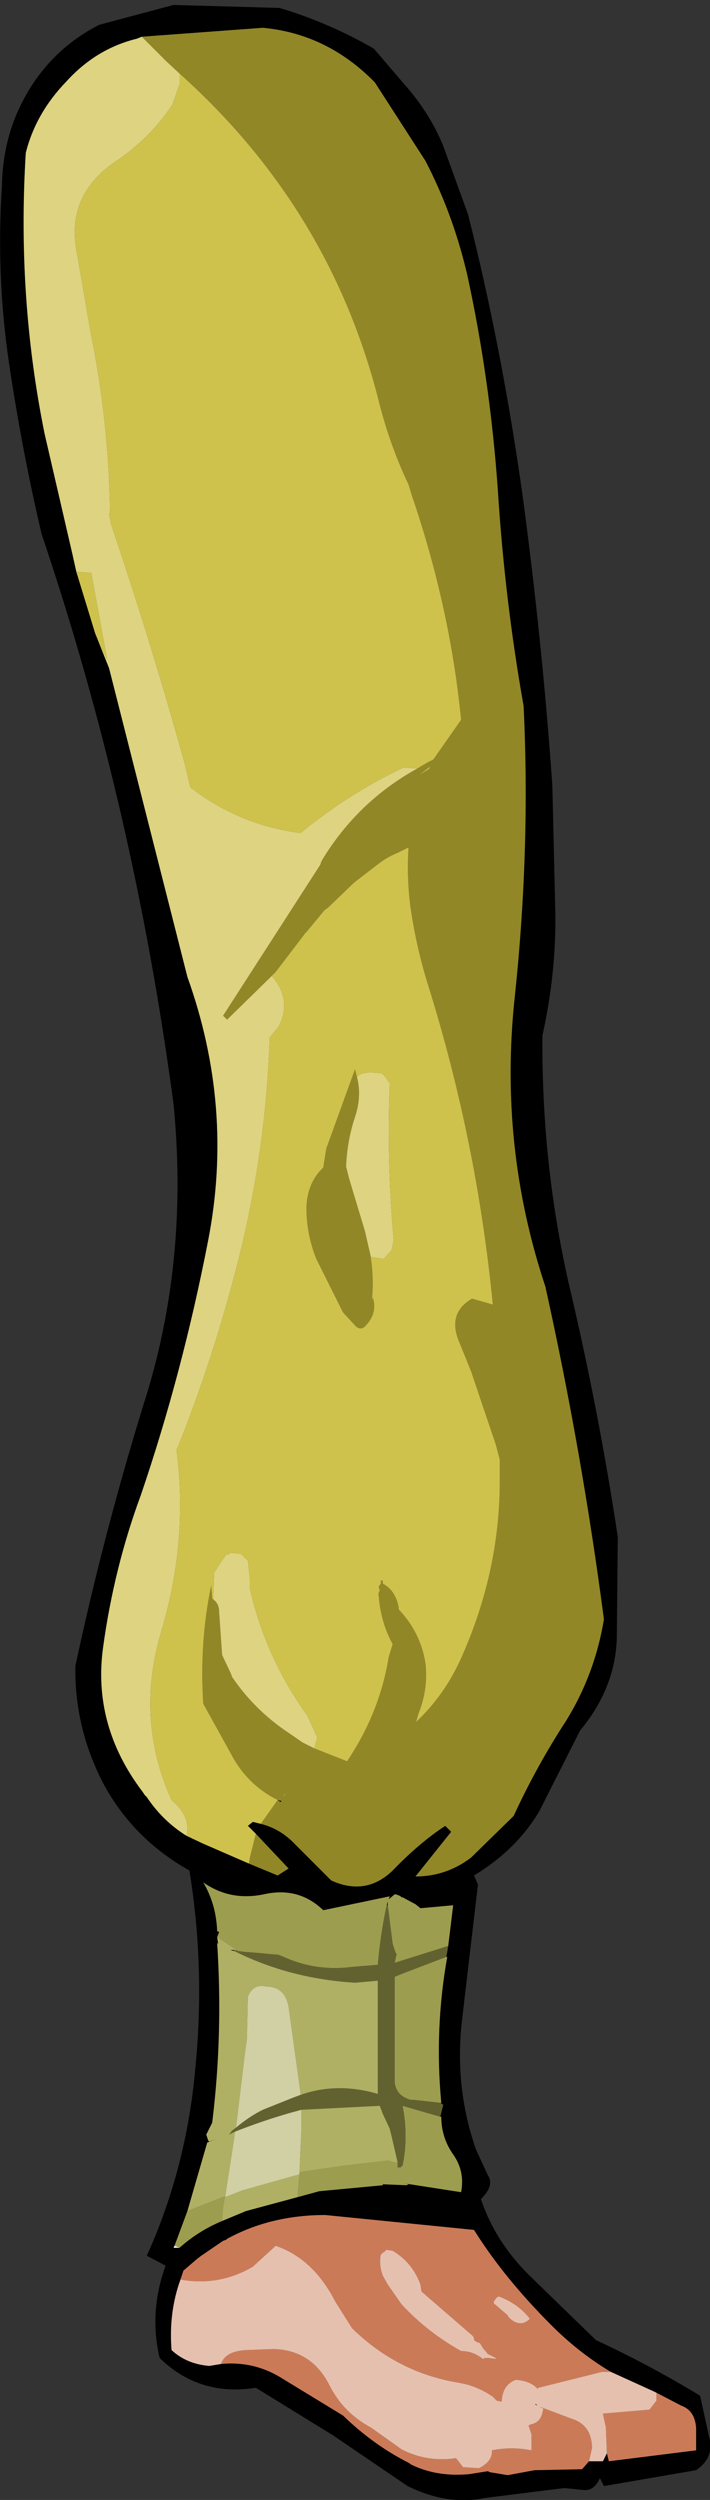 <?xml version="1.0" encoding="UTF-8" standalone="no"?>
<svg xmlns:xlink="http://www.w3.org/1999/xlink" height="125.9px" width="35.8px" xmlns="http://www.w3.org/2000/svg">
  <rect width="100%" height="100%" fill="#333333" stroke="none"/>
  <g transform="matrix(1.0, 0.0, 0.0, 1.0, 12.0, 15.25)">
    <path d="M2.1 -14.85 Q4.6 -14.1 6.85 -12.8 L8.35 -11.05 Q9.65 -9.6 10.35 -7.9 L11.6 -4.45 Q13.3 2.25 14.35 9.7 15.35 17.15 15.85 24.3 L16.0 30.7 Q16.05 33.75 15.35 36.9 15.3 43.5 16.75 49.7 18.2 55.85 19.15 62.15 L19.1 67.3 Q19.0 69.8 17.25 71.9 L15.2 75.95 Q14.05 77.9 11.9 79.2 L12.1 79.65 11.3 86.45 Q10.9 89.85 12.0 93.0 L12.6 94.3 Q12.95 94.8 12.25 95.5 12.95 97.6 14.65 99.3 L18.05 102.6 Q20.75 103.85 23.3 105.4 L23.75 107.45 Q24.05 108.5 23.1 109.15 L18.45 109.95 18.25 109.55 Q17.95 110.2 17.45 110.15 L16.45 110.05 12.45 110.55 Q10.6 110.95 8.55 109.95 L4.8 107.4 0.9 105.0 Q-1.95 105.45 -3.95 103.5 -4.5 101.2 -3.65 98.85 L-4.6 98.35 Q-2.6 93.95 -2.15 88.9 -1.65 83.85 -2.45 78.95 -5.3 77.35 -6.8 74.55 -8.25 71.75 -8.2 68.65 -6.7 61.65 -4.55 54.8 -2.5 47.95 -3.25 40.35 -5.25 25.4 -9.9 11.65 -10.9 7.4 -11.55 3.0 -12.2 -1.4 -11.9 -5.95 -11.85 -8.55 -10.55 -10.7 -9.25 -12.85 -7.0 -14.0 L-3.25 -15.0 2.1 -14.85 M1.15 76.6 Q2.15 76.85 2.9 77.65 L4.7 79.45 Q6.45 80.25 7.8 78.95 9.15 77.55 10.45 76.7 L10.75 77.0 8.95 79.25 Q10.5 79.25 11.75 78.3 L13.9 76.2 Q15.05 73.7 16.55 71.4 18.0 69.05 18.45 66.3 17.35 57.9 15.5 49.55 13.15 42.5 13.95 35.0 14.75 27.5 14.4 20.3 13.45 14.95 13.1 9.4 12.7 3.8 11.55 -1.45 L11.5 -1.65 Q10.8 -4.55 9.45 -7.15 L6.9 -11.1 Q4.5 -13.55 1.25 -13.85 L-4.85 -13.4 -5.1 -13.3 Q-7.15 -12.8 -8.65 -11.15 -10.2 -9.55 -10.7 -7.55 -11.15 -0.3 -9.75 6.6 L-8.35 12.65 -8.15 13.55 -7.2 16.65 -6.5 18.4 -2.55 33.95 Q-0.2 40.5 -1.5 47.2 -2.8 53.9 -4.9 60.05 -6.25 63.7 -6.8 67.7 -7.35 71.65 -4.8 75.0 L-4.7 75.15 -4.6 75.25 Q-3.8 76.45 -2.6 77.2 L-1.75 77.6 0.55 78.6 2.0 79.2 2.55 78.85 0.9 77.1 0.5 76.7 0.75 76.5 1.15 76.6 M9.85 23.0 L9.85 23.05 9.85 23.0 M2.0 75.4 L2.2 75.45 2.15 75.5 2.0 75.4 M10.2 90.65 L10.25 90.65 Q9.9 86.95 10.55 83.3 L10.5 83.3 10.55 83.05 10.6 82.75 10.85 80.7 9.2 80.85 8.95 80.65 8.3 80.3 8.25 80.3 8.2 80.25 8.1 80.2 7.95 80.15 7.9 80.15 7.6 80.4 7.65 80.25 4.3 80.95 Q3.05 79.75 1.3 80.15 -0.4 80.5 -1.75 79.55 -1.1 80.65 -1.05 82.0 L-0.95 82.05 -1.05 82.3 -1.0 82.65 -1.05 82.6 Q-0.75 87.2 -1.3 91.65 L-1.6 92.25 -1.5 92.55 -1.45 92.6 -1.05 92.45 -1.55 92.65 -2.55 96.1 -3.2 97.85 -3.25 97.95 -2.95 97.95 Q-2.0 97.1 -0.8 96.6 L0.4 96.1 3.0 95.4 4.1 95.1 5.7 94.95 7.3 94.8 7.3 94.75 8.5 94.8 8.6 94.75 8.35 94.7 11.25 95.15 Q11.45 94.1 10.85 93.25 10.25 92.4 10.25 91.35 L10.2 91.35 10.35 90.75 10.2 90.65 M-0.2 82.95 L-0.2 83.0 -0.4 82.95 -0.2 82.95 M2.35 75.05 L2.3 75.2 2.35 75.05 M7.5 80.7 L7.55 80.5 7.55 80.7 7.5 80.7 M18.8 104.2 Q17.2 103.25 15.8 101.85 13.4 99.45 11.9 97.05 L4.4 96.3 Q1.65 96.3 -0.55 97.5 L-0.6 97.55 -0.75 97.6 -1.85 98.35 -2.05 98.5 -2.75 99.1 -2.9 99.55 Q-3.5 101.2 -3.35 103.1 -2.6 103.8 -1.45 103.9 L-0.85 103.8 Q0.75 103.65 2.1 104.45 L5.3 106.4 Q6.85 107.9 8.65 108.8 L8.7 108.85 Q10.0 109.5 11.65 109.35 L12.6 109.2 12.7 109.25 13.6 109.4 14.95 109.15 17.35 109.1 17.7 108.7 18.4 108.7 18.6 108.3 18.7 108.7 23.1 108.15 23.1 107.05 Q23.05 106.15 22.35 105.9 L21.1 105.25 21.0 105.2 18.8 104.2 M15.0 105.8 L15.1 105.9 15.0 105.85 15.0 105.8" fill="#000000" fill-rule="evenodd" stroke="none"/>
    <path d="M-4.85 -13.4 L1.25 -13.85 Q4.5 -13.55 6.9 -11.1 L9.45 -7.15 Q10.8 -4.55 11.5 -1.65 L11.55 -1.45 Q12.7 3.8 13.1 9.4 13.45 14.95 14.4 20.3 14.75 27.5 13.95 35.0 13.15 42.5 15.5 49.55 17.35 57.9 18.45 66.3 18.0 69.05 16.55 71.4 15.05 73.7 13.9 76.2 L11.75 78.3 Q10.5 79.25 8.95 79.25 L10.75 77.0 10.45 76.7 Q9.15 77.55 7.8 78.95 6.45 80.25 4.7 79.45 L2.9 77.65 Q2.15 76.85 1.15 76.6 L2.0 75.4 Q0.6 74.7 -0.2 73.35 L-1.75 70.55 Q-1.95 67.45 -1.35 64.6 L-1.3 65.25 -1.25 65.3 Q-0.95 65.5 -0.95 65.95 L-0.8 68.1 -0.35 69.05 -0.3 69.2 Q0.85 70.9 2.6 72.05 L3.25 72.5 3.85 72.8 5.5 73.45 Q7.15 71.0 7.6 68.2 L7.8 67.55 Q7.2 66.45 7.1 65.15 7.05 65.0 7.15 64.85 L7.1 64.7 7.1 64.65 7.2 64.5 7.2 64.35 7.3 64.35 7.3 64.4 7.3 64.5 Q7.95 64.85 8.1 65.7 L8.1 65.8 Q9.2 66.95 9.45 68.5 9.6 69.8 9.1 71.05 L9.0 71.4 8.95 71.5 Q10.45 70.1 11.3 68.15 13.2 63.85 13.2 59.35 L13.2 58.25 13.0 57.5 11.75 53.8 11.1 52.2 Q10.6 50.85 11.8 50.15 L12.85 50.45 Q12.05 42.25 9.6 34.4 9.0 32.5 8.7 30.45 8.5 28.9 8.6 27.45 L8.55 27.45 8.05 27.7 Q7.55 27.9 7.15 28.2 L5.85 29.2 4.55 30.45 4.35 30.6 3.4 31.75 3.55 31.5 3.35 31.8 1.9 33.7 1.85 33.75 1.7 33.9 -0.55 36.1 -0.75 35.9 4.15 28.3 4.2 28.15 4.25 28.05 Q6.05 25.1 9.05 23.45 L9.55 23.15 9.85 23.0 11.25 21.0 Q10.7 15.35 8.75 9.65 L8.6 9.15 Q7.65 7.15 7.1 4.95 4.65 -4.75 -2.95 -11.55 L-3.6 -12.15 -4.85 -13.4 M0.9 77.1 L2.55 78.85 2.0 79.2 0.55 78.6 0.6 78.3 0.9 77.1 M9.85 23.0 L9.85 23.05 9.85 23.0 M2.0 75.4 L2.15 75.5 2.2 75.45 2.0 75.4 M9.6 23.5 L9.65 23.45 9.7 23.35 9.1 23.8 9.6 23.5 M6.55 47.4 Q6.9 48.75 6.75 50.25 L6.8 50.1 Q7.05 50.9 6.4 51.55 6.2 51.75 5.95 51.55 L5.3 50.85 3.95 48.15 Q3.45 46.9 3.45 45.55 3.5 44.3 4.3 43.55 L4.45 42.6 5.9 38.6 6.0 39.0 Q6.25 39.95 5.9 41.0 5.5 42.2 5.45 43.5 L5.6 44.1 6.4 46.75 6.55 47.4 M2.3 75.2 L2.7 74.9 2.35 75.15 2.35 75.1 2.35 75.05 2.3 75.2" fill="#928727" fill-rule="evenodd" stroke="none"/>
    <path d="M-2.6 77.2 Q-3.8 76.45 -4.6 75.25 L-4.7 75.15 -4.8 75.0 Q-7.35 71.65 -6.8 67.7 -6.25 63.7 -4.9 60.05 -2.8 53.9 -1.5 47.2 -0.2 40.5 -2.55 33.95 L-6.5 18.4 -7.2 16.65 -6.8 17.55 -6.6 17.95 -7.4 13.6 -8.15 13.55 -8.35 12.65 -9.75 6.6 Q-11.15 -0.3 -10.7 -7.55 -10.2 -9.55 -8.65 -11.15 -7.15 -12.8 -5.1 -13.3 L-4.85 -13.4 -3.6 -12.15 -2.95 -11.55 -2.95 -11.0 -3.3 -10.0 Q-4.4 -8.3 -6.2 -7.1 -8.75 -5.35 -8.1 -2.4 L-7.6 0.5 -7.45 1.4 Q-6.5 6.0 -6.45 10.65 L-6.5 10.6 -6.4 11.15 Q-4.4 17.05 -2.7 23.15 L-2.4 24.4 Q0.05 26.3 3.15 26.7 5.6 24.7 8.35 23.4 L9.05 23.45 Q6.05 25.1 4.25 28.05 L4.2 28.15 4.15 28.3 -0.75 35.9 -0.55 36.1 1.7 33.9 Q2.75 35.1 2.05 36.45 L1.6 37.0 Q1.4 43.1 -0.2 49.05 -1.35 53.4 -3.0 57.55 L-3.1 57.75 Q-2.5 62.3 -3.85 66.85 -5.2 71.3 -3.35 75.4 -2.35 76.25 -2.6 77.2 M3.85 72.8 L3.25 72.5 2.6 72.05 Q0.85 70.9 -0.3 69.2 L-0.35 69.05 -0.8 68.1 -0.95 65.95 Q-0.95 65.5 -1.25 65.3 L-1.25 65.15 -1.2 63.95 -0.85 63.4 -0.6 63.05 -0.4 63.0 -0.4 62.95 0.15 63.0 0.35 63.2 0.5 63.35 0.6 64.25 0.6 64.75 Q1.4 68.25 3.5 71.15 L4.0 72.25 3.9 72.6 3.85 72.8 M6.55 47.4 L6.4 46.75 5.6 44.1 5.45 43.5 Q5.5 42.2 5.9 41.0 6.25 39.95 6.0 39.0 6.1 38.85 6.3 38.8 L6.65 38.75 7.25 38.8 7.4 38.95 7.65 39.3 Q7.5 43.25 7.85 47.2 L7.75 47.7 7.35 48.15 6.7 48.05 6.55 47.4" fill="#ddd380" fill-rule="evenodd" stroke="none"/>
    <path d="M1.15 76.6 L0.75 76.5 0.5 76.7 0.9 77.1 0.6 78.3 0.55 78.6 -1.75 77.6 -2.6 77.2 Q-2.35 76.25 -3.35 75.4 -5.2 71.3 -3.85 66.85 -2.5 62.3 -3.1 57.75 L-3.0 57.55 Q-1.35 53.4 -0.2 49.05 1.4 43.1 1.6 37.0 L2.05 36.45 Q2.75 35.1 1.7 33.9 L1.85 33.75 1.9 33.7 3.35 31.8 3.55 31.5 3.4 31.75 4.35 30.6 4.55 30.45 5.85 29.2 7.15 28.2 Q7.55 27.9 8.05 27.7 L8.55 27.45 8.6 27.45 Q8.5 28.9 8.7 30.45 9.0 32.5 9.6 34.4 12.05 42.25 12.85 50.45 L11.8 50.15 Q10.6 50.85 11.1 52.2 L11.75 53.8 13.0 57.5 13.2 58.25 13.2 59.35 Q13.2 63.85 11.3 68.15 10.45 70.1 8.95 71.5 L9.0 71.4 9.1 71.05 Q9.6 69.8 9.45 68.5 9.2 66.95 8.1 65.8 L8.1 65.7 Q7.95 64.85 7.3 64.5 L7.3 64.4 7.3 64.35 7.2 64.35 7.2 64.5 7.1 64.65 7.1 64.7 7.15 64.85 Q7.05 65.0 7.1 65.15 7.2 66.45 7.8 67.55 L7.6 68.2 Q7.15 71.0 5.5 73.45 L3.85 72.8 3.9 72.6 4.0 72.25 3.5 71.15 Q1.4 68.25 0.6 64.75 L0.6 64.25 0.5 63.35 0.35 63.2 0.15 63.0 -0.4 62.95 -0.4 63.0 -0.6 63.05 -0.85 63.4 -1.2 63.95 -1.25 65.15 -1.25 65.3 -1.3 65.25 -1.35 64.6 Q-1.95 67.45 -1.75 70.55 L-0.2 73.35 Q0.6 74.7 2.0 75.4 L1.15 76.6 M-7.2 16.65 L-8.15 13.55 -7.4 13.6 -6.6 17.95 -6.8 17.55 -7.2 16.65 M-2.95 -11.55 Q4.65 -4.75 7.1 4.95 7.65 7.15 8.6 9.15 L8.75 9.65 Q10.7 15.35 11.25 21.0 L9.85 23.0 9.55 23.15 9.05 23.45 8.35 23.4 Q5.6 24.7 3.15 26.7 0.05 26.3 -2.4 24.4 L-2.7 23.15 Q-4.4 17.05 -6.4 11.15 L-6.5 10.6 -6.45 10.65 Q-6.5 6.0 -7.45 1.4 L-7.6 0.5 -8.1 -2.4 Q-8.75 -5.35 -6.2 -7.1 -4.4 -8.3 -3.3 -10.0 L-2.95 -11.0 -2.95 -11.55 M9.6 23.5 L9.1 23.8 9.7 23.35 9.65 23.45 9.6 23.5 M6.0 39.0 L5.9 38.6 4.45 42.6 4.3 43.55 Q3.5 44.3 3.45 45.55 3.45 46.9 3.95 48.15 L5.3 50.85 5.95 51.55 Q6.2 51.75 6.4 51.55 7.05 50.9 6.8 50.1 L6.75 50.25 Q6.9 48.75 6.55 47.4 L6.7 48.05 7.35 48.15 7.75 47.7 7.85 47.2 Q7.5 43.25 7.65 39.3 L7.4 38.95 7.25 38.8 6.65 38.75 6.3 38.8 Q6.1 38.85 6.0 39.0 M2.3 75.2 L2.35 75.05 2.35 75.1 2.35 75.15 2.7 74.9 2.3 75.2" fill="#cec24c" fill-rule="evenodd" stroke="none"/>
    <path d="M10.5 83.3 L10.55 83.3 Q9.9 86.95 10.25 90.65 L10.2 90.65 8.85 90.5 8.7 90.5 8.55 90.45 8.45 90.4 Q8.0 90.2 7.9 89.65 L7.9 84.3 8.4 84.1 10.5 83.3 M10.2 91.35 L10.25 91.35 Q10.25 92.4 10.85 93.25 11.45 94.1 11.25 95.15 L8.35 94.7 8.6 94.75 8.5 94.8 7.3 94.75 7.3 94.8 5.7 94.95 4.1 95.1 3.0 95.4 3.1 94.25 3.1 94.15 3.35 94.1 5.45 93.8 7.6 93.55 7.85 93.65 8.05 93.65 8.05 93.9 8.2 93.9 8.3 93.8 Q8.6 92.35 8.3 90.8 L10.2 91.35 M-0.8 96.6 Q-2.0 97.1 -2.95 97.95 L-3.2 97.85 -2.55 96.1 -0.65 95.35 -0.75 95.9 -0.8 96.4 -0.8 96.5 -0.8 96.6 M-1.05 82.3 L-0.95 82.05 -1.05 82.0 Q-1.1 80.65 -1.75 79.55 -0.4 80.5 1.3 80.15 3.05 79.75 4.3 80.95 L7.65 80.25 7.6 80.4 7.9 80.15 8.1 80.2 8.2 80.25 8.25 80.3 8.3 80.3 8.95 80.65 9.2 80.85 10.85 80.7 10.6 82.75 7.9 83.6 8.0 83.15 7.95 83.1 7.8 82.65 7.55 80.7 7.55 80.5 7.5 80.7 Q7.2 82.05 7.05 83.7 L5.8 83.8 Q3.95 84.05 2.3 83.3 L1.45 82.95 2.05 83.2 1.0 83.1 0.35 83.05 0.0 83.0 -1.05 82.3" fill="#9d9d4f" fill-rule="evenodd" stroke="none"/>
    <path d="M10.2 90.65 L10.35 90.75 10.2 91.35 8.3 90.8 Q8.6 92.35 8.3 93.8 L8.2 93.9 8.05 93.9 8.05 93.65 7.75 92.35 7.65 91.95 7.3 91.2 7.15 90.8 3.2 91.0 2.65 91.15 Q1.25 91.55 -0.15 92.1 L-0.45 92.25 -0.3 92.05 -0.1 91.9 Q0.55 91.35 1.25 91.0 L2.75 90.4 3.15 90.25 Q5.0 89.6 7.05 90.2 L7.05 84.5 5.9 84.6 Q2.6 84.4 -0.2 83.0 L-0.2 82.95 0.35 83.05 1.0 83.1 2.05 83.2 1.45 82.95 2.3 83.3 Q3.95 84.05 5.8 83.8 L7.05 83.7 Q7.2 82.05 7.5 80.7 L7.55 80.7 7.8 82.65 7.95 83.1 8.0 83.15 7.9 83.6 10.6 82.75 10.55 83.05 10.5 83.3 8.4 84.1 7.9 84.3 7.9 89.65 Q8.0 90.2 8.45 90.4 L8.55 90.45 8.7 90.5 8.85 90.5 10.2 90.65" fill="#626231" fill-rule="evenodd" stroke="none"/>
    <path d="M3.0 95.4 L0.4 96.1 -0.8 96.6 -0.8 96.5 -0.8 96.4 -0.75 95.9 -0.65 95.35 -2.55 96.1 -1.55 92.65 -1.05 92.45 -1.45 92.6 -1.5 92.55 -1.6 92.25 -1.3 91.65 Q-0.75 87.2 -1.05 82.6 L-1.0 82.65 -1.05 82.3 0.0 83.0 0.35 83.05 -0.2 82.95 -0.4 82.95 -0.2 83.0 Q2.6 84.4 5.9 84.6 L7.05 84.5 7.05 90.2 Q5.0 89.6 3.15 90.25 L3.15 90.15 2.55 85.8 Q2.35 84.8 1.45 84.8 0.9 84.65 0.6 85.1 L0.5 85.3 0.45 87.45 0.35 88.15 -0.1 91.9 -0.3 92.05 -0.45 92.25 -0.15 92.1 -0.2 92.5 -0.55 94.75 -0.65 95.4 0.25 95.05 3.1 94.25 3.0 95.4 M3.2 91.0 L7.15 90.8 7.3 91.2 7.65 91.95 7.75 92.35 8.05 93.65 7.85 93.65 7.6 93.55 5.45 93.8 3.35 94.1 3.1 94.15 3.2 91.85 3.2 91.0" fill="#b0b064" fill-rule="evenodd" stroke="none"/>
    <path d="M3.15 90.25 L2.75 90.4 1.25 91.0 Q0.55 91.35 -0.1 91.9 L0.35 88.15 0.45 87.45 0.5 85.3 0.6 85.1 Q0.9 84.65 1.45 84.8 2.35 84.8 2.55 85.8 L3.15 90.15 3.15 90.25 M-0.15 92.1 Q1.25 91.55 2.65 91.15 L3.2 91.0 3.2 91.85 3.1 94.15 3.1 94.25 0.25 95.05 -0.65 95.4 -0.55 94.75 -0.2 92.5 -0.15 92.1" fill="#d0d0a4" fill-rule="evenodd" stroke="none"/>
    <path d="M7.9 80.15 L7.95 80.15 8.1 80.2 7.9 80.15" fill="#cccc99" fill-rule="evenodd" stroke="none"/>
    <path d="M-2.9 99.55 L-2.75 99.1 -2.05 98.5 -1.85 98.35 -0.75 97.6 -0.6 97.55 -0.55 97.5 Q1.65 96.3 4.4 96.3 L11.9 97.05 Q13.4 99.45 15.8 101.85 17.2 103.25 18.8 104.2 L18.35 104.2 15.15 105.0 15.1 105.05 Q14.75 104.65 14.0 104.6 13.35 104.85 13.3 105.65 L13.3 105.7 13.05 105.65 12.85 105.45 Q12.05 104.9 11.15 104.75 8.05 104.25 5.75 102.0 L4.9 100.65 Q3.8 98.5 1.9 97.85 L0.75 98.9 Q-0.95 99.9 -2.9 99.55 M21.1 105.25 L22.35 105.9 Q23.05 106.15 23.1 107.05 L23.1 108.15 18.7 108.7 18.6 108.3 18.55 107.0 18.4 106.3 20.75 106.1 21.1 105.65 21.1 105.25 M17.7 108.7 L17.35 109.1 14.95 109.15 13.6 109.4 12.7 109.25 12.6 109.2 11.65 109.35 Q10.0 109.5 8.7 108.85 L8.65 108.8 Q6.85 107.9 5.3 106.4 L2.1 104.45 Q0.75 103.65 -0.85 103.8 -0.65 103.15 0.45 103.1 L1.8 103.05 Q3.7 103.1 4.6 104.85 5.3 106.25 6.7 107.0 L8.25 108.1 Q9.5 108.75 10.95 108.55 L11.0 108.55 11.35 109.0 11.4 109.0 12.15 109.05 Q12.85 108.7 12.8 108.15 13.8 107.95 14.8 108.15 L14.8 107.35 14.65 106.9 14.75 106.85 Q15.25 106.75 15.35 106.25 L15.4 106.05 15.2 105.95 16.8 106.55 Q17.8 106.85 17.85 107.95 L17.85 108.05 17.7 108.7 M9.25 100.15 L9.2 99.8 Q8.8 98.7 7.8 98.1 L7.45 98.05 7.45 98.1 7.3 98.2 7.2 98.3 Q7.1 98.8 7.3 99.35 L7.55 99.8 8.25 100.8 Q9.55 102.2 11.25 103.15 11.85 103.15 12.35 103.55 L12.45 103.5 12.5 103.5 12.65 103.5 13.0 103.55 13.0 103.5 12.6 103.3 12.35 103.0 12.2 102.75 12.05 102.7 11.9 102.6 11.9 102.5 11.85 102.4 9.25 100.15 M13.15 100.4 L13.05 100.45 12.9 100.65 12.9 100.75 13.6 101.35 13.65 101.45 Q14.2 102.0 14.7 101.55 L14.7 101.5 Q14.1 100.75 13.15 100.4" fill="#cb7a58" fill-rule="evenodd" stroke="none"/>
    <path d="M-2.95 97.95 L-3.25 97.95 -3.2 97.85 -2.95 97.95" fill="#ffffff" fill-rule="evenodd" stroke="none"/>
    <path d="M18.8 104.2 L21.0 105.2 21.1 105.25 21.1 105.65 20.75 106.1 18.4 106.3 18.55 107.0 18.6 108.3 18.4 108.7 17.7 108.7 17.85 108.05 17.85 107.95 Q17.8 106.85 16.8 106.55 L15.2 105.95 15.4 106.05 15.35 106.25 Q15.25 106.75 14.75 106.85 L14.65 106.9 14.8 107.35 14.8 108.15 Q13.8 107.95 12.8 108.15 12.85 108.7 12.15 109.05 L11.4 109.0 11.35 109.0 11.0 108.55 10.95 108.55 Q9.5 108.75 8.25 108.1 L6.7 107.0 Q5.3 106.25 4.6 104.85 3.7 103.1 1.8 103.05 L0.45 103.1 Q-0.65 103.15 -0.85 103.8 L-1.45 103.9 Q-2.6 103.8 -3.35 103.1 -3.5 101.2 -2.9 99.55 -0.95 99.9 0.75 98.9 L1.9 97.85 Q3.8 98.5 4.9 100.65 L5.75 102.0 Q8.05 104.25 11.15 104.75 12.05 104.9 12.85 105.45 L13.05 105.65 13.3 105.7 13.3 105.65 Q13.35 104.85 14.0 104.6 14.75 104.65 15.1 105.05 L15.15 105.0 18.35 104.2 18.8 104.2 M9.25 100.15 L11.85 102.4 11.9 102.5 11.9 102.6 12.05 102.7 12.2 102.75 12.35 103.0 12.6 103.3 13.0 103.5 13.0 103.55 12.65 103.5 12.5 103.5 12.45 103.5 12.35 103.55 Q11.85 103.15 11.25 103.15 9.55 102.2 8.25 100.8 L7.55 99.8 7.3 99.35 Q7.1 98.8 7.2 98.3 L7.3 98.2 7.45 98.1 7.45 98.05 7.8 98.1 Q8.8 98.7 9.2 99.8 L9.25 100.15 M13.15 100.4 Q14.1 100.75 14.7 101.5 L14.7 101.55 Q14.2 102.0 13.65 101.45 L13.6 101.35 12.9 100.75 12.9 100.65 13.05 100.45 13.15 100.4 M15.0 105.8 L15.0 105.85 15.1 105.9 15.0 105.8" fill="#e6c0ae" fill-rule="evenodd" stroke="none"/>
    <path d="M21.0 105.2 L21.1 105.25 21.0 105.2" fill="#e0b39e" fill-rule="evenodd" stroke="none"/>
  </g>
</svg>
